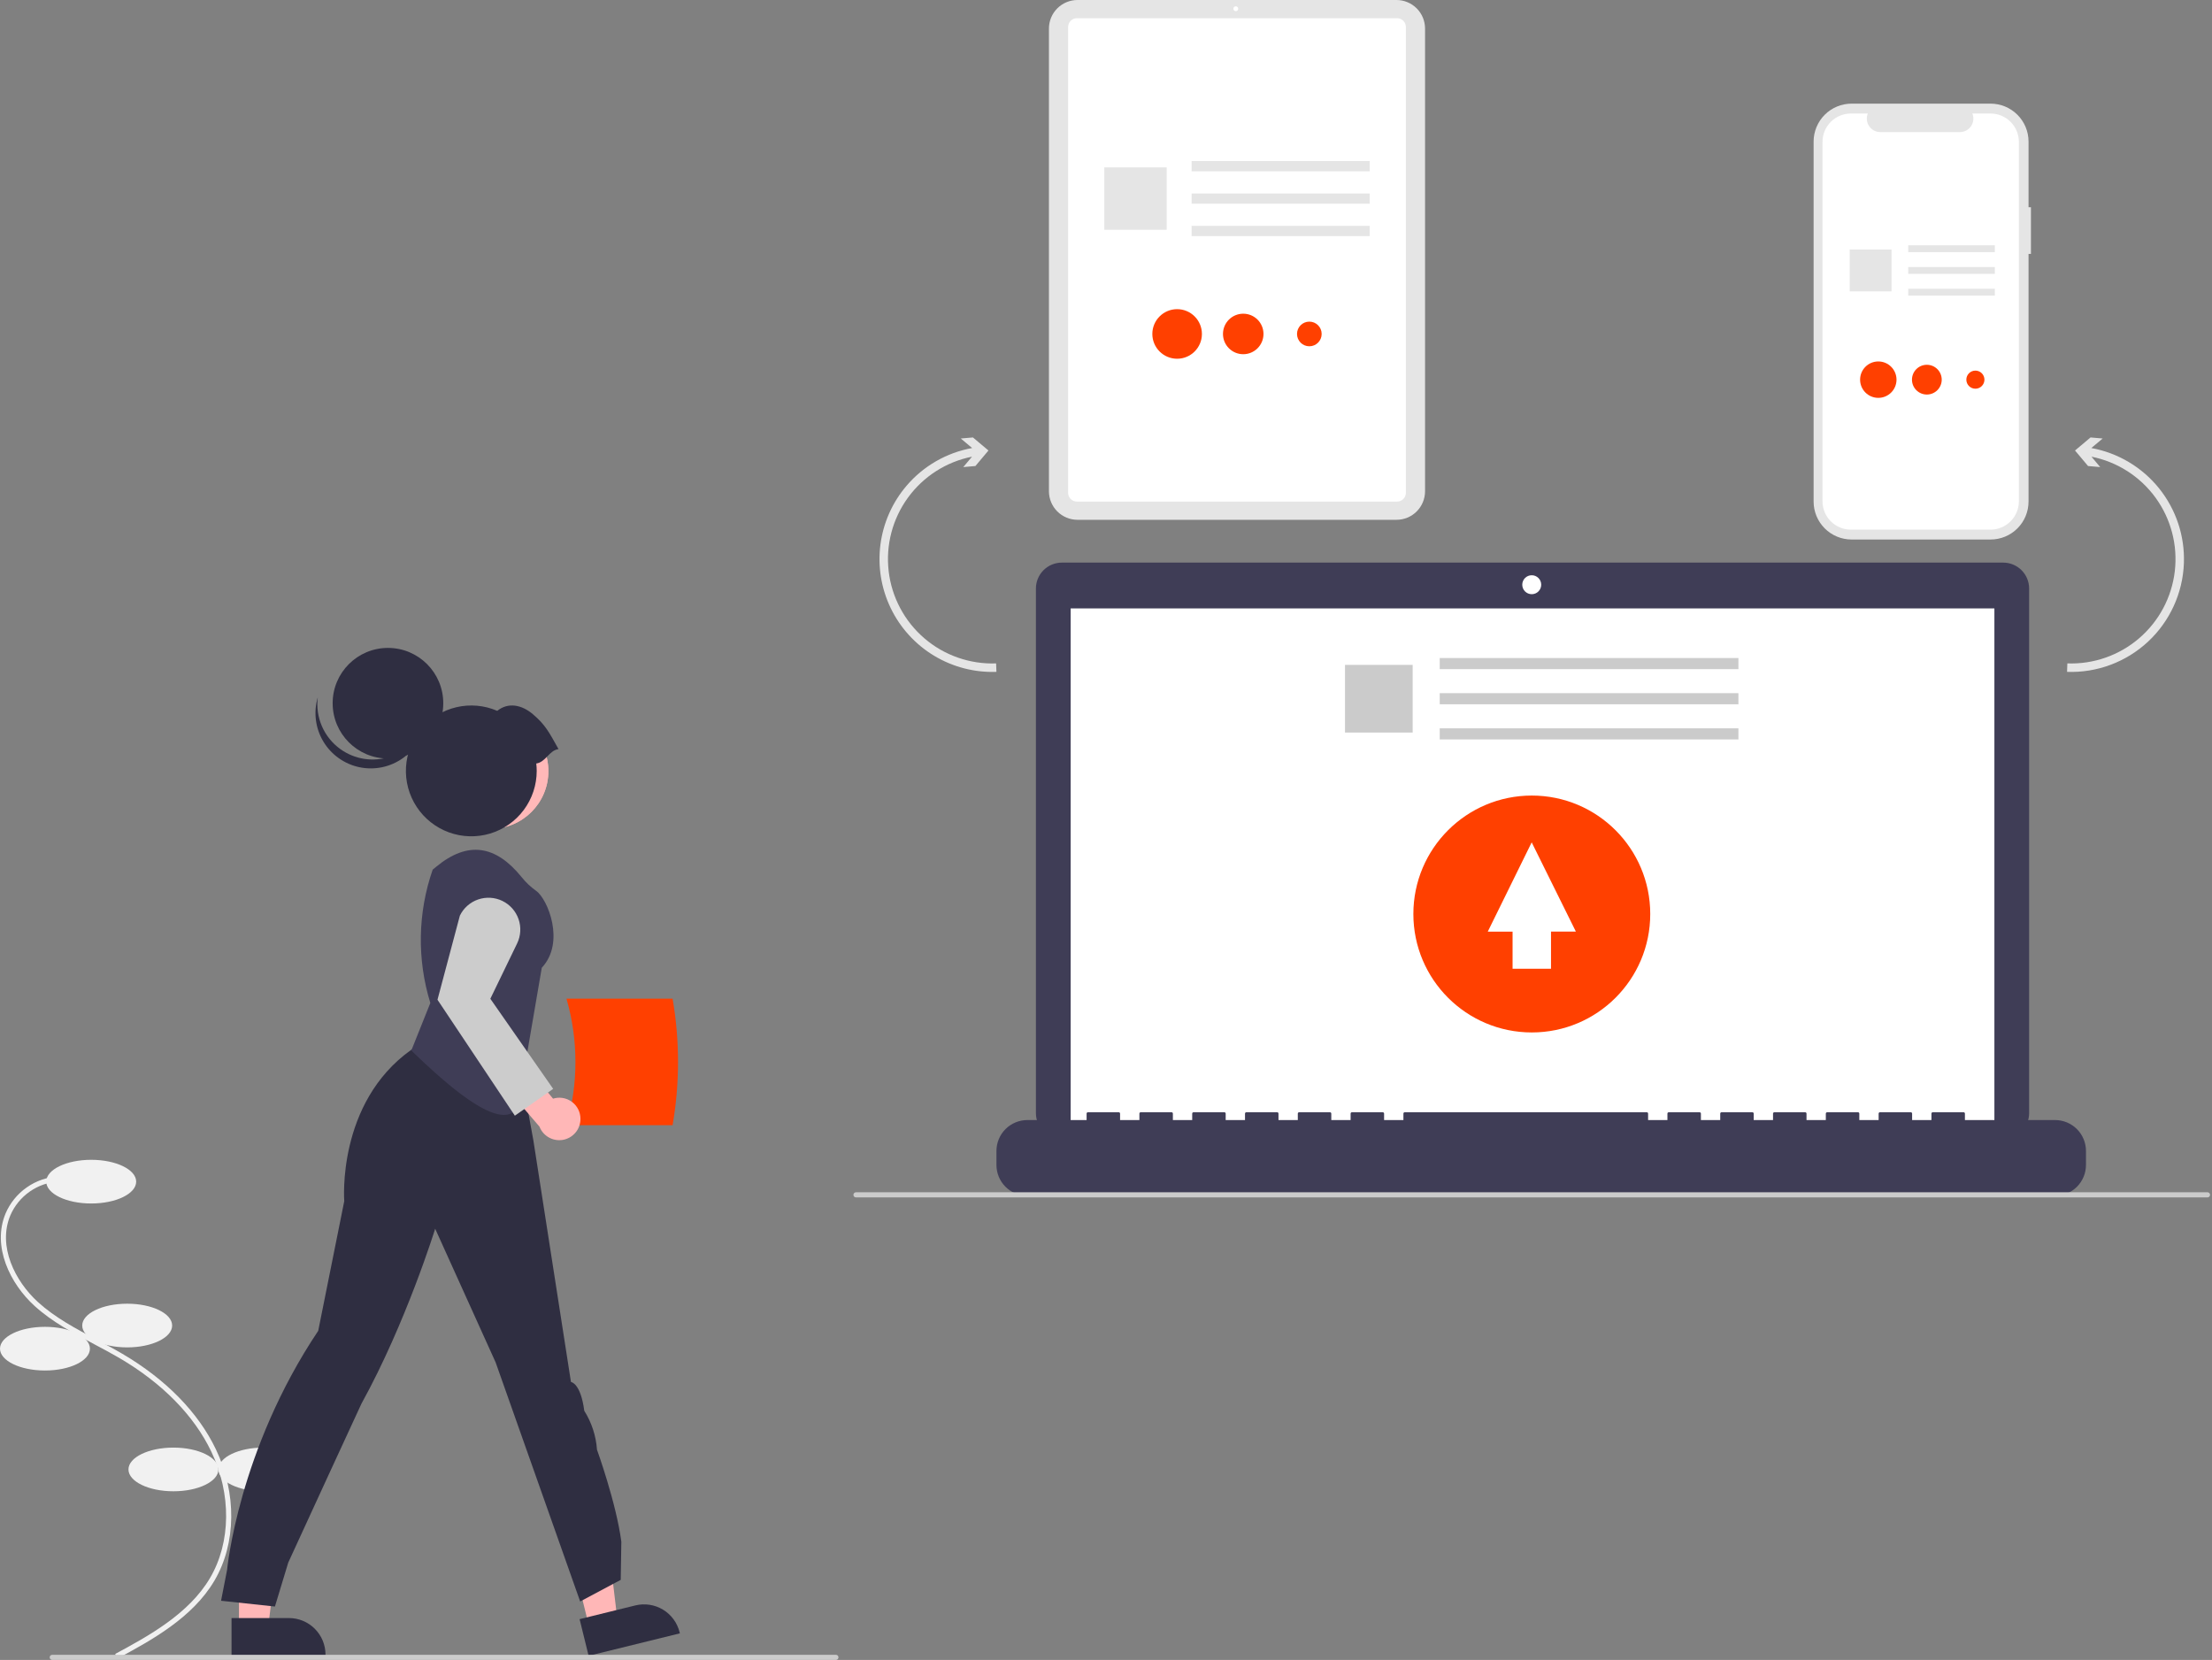 <svg width="677" height="508" viewBox="0 0 677 508" fill="none" xmlns="http://www.w3.org/2000/svg">
<rect x="0" y="0" width="677" height="508" fill="#808080" stroke="none"/>
<g clip-path="url(#clip0_114_246)">
<path d="M36 507.558L35.252 506.175C45.281 500.751 57.763 494.001 64.282 482.924C70.709 472.004 70.853 457.176 64.659 444.226C59.387 433.204 49.703 423.33 36.655 415.67C34.081 414.159 31.379 412.727 28.766 411.342C22.45 407.995 15.92 404.534 10.534 399.623C3.118 392.859 -2.494 381.509 1.689 371.399C3.064 368.172 5.317 365.396 8.191 363.385C11.065 361.374 14.446 360.209 17.949 360.022L18.038 361.593C14.829 361.763 11.731 362.829 9.098 364.671C6.464 366.512 4.399 369.055 3.138 372.011C-0.749 381.406 4.583 392.067 11.594 398.461C16.832 403.237 23.273 406.651 29.503 409.953C32.13 411.345 34.848 412.786 37.451 414.314C50.771 422.133 60.67 432.242 66.077 443.547C72.495 456.963 72.326 472.357 65.638 483.722C58.896 495.176 46.201 502.042 36 507.558Z" fill="#F1F1F1"/>
<path d="M27.917 368.312C35.517 368.312 41.678 365.319 41.678 361.627C41.678 357.936 35.517 354.943 27.917 354.943C20.317 354.943 14.155 357.936 14.155 361.627C14.155 365.319 20.317 368.312 27.917 368.312Z" fill="#F1F1F1"/>
<path d="M38.926 412.349C46.526 412.349 52.687 409.356 52.687 405.665C52.687 401.973 46.526 398.98 38.926 398.98C31.325 398.98 25.164 401.973 25.164 405.665C25.164 409.356 31.325 412.349 38.926 412.349Z" fill="#F1F1F1"/>
<path d="M13.762 419.426C21.362 419.426 27.523 416.434 27.523 412.742C27.523 409.05 21.362 406.058 13.762 406.058C6.161 406.058 0 409.05 0 412.742C0 416.434 6.161 419.426 13.762 419.426Z" fill="#F1F1F1"/>
<path d="M53.081 456.386C60.681 456.386 66.843 453.393 66.843 449.702C66.843 446.01 60.681 443.018 53.081 443.018C45.481 443.018 39.319 446.01 39.319 449.702C39.319 453.393 45.481 456.386 53.081 456.386Z" fill="#F1F1F1"/>
<path d="M80.603 456.386C88.204 456.386 94.365 453.393 94.365 449.702C94.365 446.01 88.204 443.018 80.603 443.018C73.003 443.018 66.842 446.01 66.842 449.702C66.842 453.393 73.003 456.386 80.603 456.386Z" fill="#F1F1F1"/>
<path d="M173.373 344.354H205.853C208.07 331.54 208.07 318.441 205.853 305.627H173.373C177.032 318.277 177.032 331.704 173.373 344.354Z" fill="#FF4000"/>
<path d="M73.139 498.094H82.058L86.302 463.692L73.138 463.692L73.139 498.094Z" fill="#FFB7B7"/>
<path d="M70.864 495.182L88.429 495.181H88.43C91.398 495.181 94.246 496.361 96.345 498.46C98.444 500.559 99.623 503.406 99.624 506.375V506.739L70.865 506.74L70.864 495.182Z" fill="#2F2E41"/>
<path d="M180.295 497.801L188.955 495.67L184.856 461.25L172.073 464.396L180.295 497.801Z" fill="#FFB7B7"/>
<path d="M177.391 495.517L194.447 491.319L194.447 491.319C197.33 490.61 200.376 491.075 202.916 492.612C205.456 494.148 207.282 496.631 207.991 499.514L208.078 499.867L180.153 506.74L177.391 495.517Z" fill="#2F2E41"/>
<path d="M67.654 489.891L69.507 480.412C69.507 480.412 72.918 443.81 97.394 407.28L105.361 367.599C105.361 367.599 102.995 337.562 125.831 321.303L132.872 316.453L157.556 317.868L163.257 349.081L174.745 422.933C174.745 422.933 177.709 423.211 178.821 431.751C181.08 435.337 182.417 439.427 182.711 443.655C182.711 443.655 188.59 459.873 190.165 471.814L189.98 483.498L177.566 490.112L151.693 416.941L133.188 376.034C133.188 376.034 124.281 404.855 110.639 429.546C110.639 429.546 91.953 469.99 88.22 478.207L84.144 491.655L67.654 489.891Z" fill="#2F2E41"/>
<path d="M150.187 253.648C159.932 253.648 167.831 245.748 167.831 236.004C167.831 226.26 159.932 218.36 150.187 218.36C140.443 218.36 132.544 226.26 132.544 236.004C132.544 245.748 140.443 253.648 150.187 253.648Z" fill="#FFB7B7"/>
<path d="M150.187 253.648C159.932 253.648 167.831 245.748 167.831 236.004C167.831 226.26 159.932 218.36 150.187 218.36C140.443 218.36 132.544 226.26 132.544 236.004C132.544 245.748 140.443 253.648 150.187 253.648Z" fill="#FFB8B8"/>
<path d="M125.883 321.492L131.707 306.943C127.592 293.614 127.844 279.319 132.427 266.143L133.541 265.226C143.249 257.231 151.77 258.687 159.677 268.466C160.95 270.056 162.439 271.46 164.101 272.638C167.588 275.084 173.12 288.377 165.816 296.169L159.972 330.258C160.587 349.079 146.93 341.992 125.883 321.492Z" fill="#3F3D56"/>
<path d="M177.601 341.588C177.483 340.651 177.161 339.751 176.658 338.952C176.154 338.153 175.482 337.474 174.687 336.964C173.893 336.453 172.997 336.122 172.061 335.995C171.125 335.868 170.173 335.948 169.271 336.229L159.815 324.894L151.525 328.96L165.104 344.78C165.676 346.263 166.772 347.485 168.185 348.214C169.598 348.943 171.23 349.128 172.77 348.735C174.311 348.341 175.653 347.396 176.544 346.079C177.434 344.762 177.81 343.164 177.601 341.588V341.588Z" fill="#FFB7B7"/>
<path d="M157.575 341.439L133.898 305.952L140.745 280.221C141.873 277.899 143.878 276.12 146.318 275.275C148.757 274.43 151.433 274.589 153.756 275.716C156.079 276.843 157.859 278.846 158.705 281.285C159.552 283.724 159.396 286.4 158.27 288.724L150.073 305.656L169.301 333.23L157.575 341.439Z" fill="#CCCCCC"/>
<path d="M118.738 232.14C128.087 232.14 135.665 224.561 135.665 215.213C135.665 205.864 128.087 198.286 118.738 198.286C109.39 198.286 101.812 205.864 101.812 215.213C101.812 224.561 109.39 232.14 118.738 232.14Z" fill="#2F2E41"/>
<path d="M104.137 229.229C106.328 230.813 108.867 231.849 111.54 232.25C114.213 232.651 116.943 232.407 119.503 231.537C122.062 230.666 124.376 229.196 126.25 227.248C128.125 225.3 129.505 222.932 130.277 220.341C129.985 222.663 129.215 224.899 128.015 226.908C126.815 228.917 125.212 230.656 123.307 232.014C121.401 233.372 119.235 234.32 116.944 234.799C114.654 235.278 112.289 235.276 109.999 234.795C107.709 234.314 105.544 233.363 103.64 232.002C101.736 230.642 100.135 228.901 98.938 226.891C97.74 224.88 96.973 222.643 96.683 220.321C96.394 217.999 96.59 215.643 97.257 213.4C96.878 216.413 97.317 219.473 98.527 222.258C99.738 225.043 101.676 227.451 104.137 229.229Z" fill="#2F2E41"/>
<path d="M170.938 229.248C167.983 223.958 166.853 221.748 163.043 218.531C159.673 215.686 155.529 214.85 152.186 217.546C148.232 215.838 143.832 215.45 139.64 216.442C135.447 217.433 131.687 219.75 128.917 223.049C126.146 226.347 124.514 230.452 124.262 234.752C124.01 239.052 125.152 243.319 127.518 246.919C129.884 250.519 133.348 253.259 137.396 254.733C141.444 256.207 145.859 256.336 149.986 255.101C154.113 253.866 157.731 251.333 160.304 247.878C162.876 244.422 164.265 240.229 164.265 235.922C164.262 235.165 164.216 234.409 164.129 233.658C167.034 233.25 168.033 229.656 170.938 229.248Z" fill="#2F2E41"/>
<path d="M255.834 508H15.989C15.78 508 15.58 507.917 15.432 507.77C15.285 507.622 15.202 507.422 15.202 507.214C15.202 507.005 15.285 506.805 15.432 506.658C15.58 506.51 15.78 506.427 15.989 506.427H255.834C256.042 506.427 256.242 506.51 256.39 506.658C256.537 506.805 256.62 507.005 256.62 507.214C256.62 507.422 256.537 507.622 256.39 507.77C256.242 507.917 256.042 508 255.834 508Z" fill="#CBCBCB"/>
<path d="M621.583 63.417H620.85V43.338C620.85 41.812 620.55 40.301 619.966 38.891C619.382 37.481 618.526 36.2 617.447 35.121C616.367 34.042 615.086 33.186 613.677 32.602C612.267 32.018 610.755 31.717 609.229 31.717H566.69C565.164 31.717 563.653 32.018 562.243 32.602C560.833 33.186 559.552 34.042 558.473 35.121C557.394 36.2 556.538 37.481 555.954 38.891C555.37 40.301 555.069 41.812 555.069 43.338V153.491C555.069 156.573 556.294 159.528 558.473 161.708C560.652 163.887 563.608 165.111 566.69 165.111H609.229C612.311 165.111 615.267 163.887 617.447 161.708C619.626 159.528 620.85 156.573 620.85 153.491V77.709H621.583V63.417Z" fill="#E5E5E5"/>
<path d="M609.213 34.741H603.661C603.916 35.367 604.013 36.046 603.944 36.719C603.875 37.391 603.642 38.036 603.265 38.598C602.888 39.159 602.378 39.619 601.782 39.937C601.185 40.255 600.519 40.421 599.843 40.421H575.473C574.797 40.421 574.131 40.255 573.535 39.937C572.938 39.619 572.428 39.159 572.051 38.598C571.674 38.036 571.441 37.391 571.372 36.719C571.303 36.046 571.4 35.367 571.656 34.741H566.469C564.168 34.741 561.96 35.655 560.333 37.282C558.705 38.91 557.791 41.117 557.791 43.419V153.41C557.791 155.711 558.705 157.919 560.333 159.546C561.96 161.174 564.168 162.088 566.469 162.088H609.213C610.353 162.088 611.482 161.864 612.534 161.428C613.587 160.991 614.544 160.352 615.35 159.546C616.156 158.74 616.795 157.784 617.231 156.731C617.667 155.678 617.892 154.549 617.892 153.41V43.419C617.892 42.279 617.667 41.151 617.231 40.098C616.795 39.045 616.156 38.088 615.35 37.282C614.544 36.477 613.587 35.837 612.534 35.401C611.482 34.965 610.353 34.741 609.213 34.741Z" fill="white"/>
<path d="M610.537 75.068H584.035V77.168H610.537V75.068Z" fill="#E5E5E5"/>
<path d="M610.537 81.717H584.035V83.817H610.537V81.717Z" fill="#E5E5E5"/>
<path d="M610.537 88.366H584.035V90.466H610.537V88.366Z" fill="#E5E5E5"/>
<path d="M578.918 76.365H566.115V89.168H578.918V76.365Z" fill="#E5E5E5"/>
<path d="M574.87 121.761C577.947 121.761 580.442 119.267 580.442 116.19C580.442 113.113 577.947 110.618 574.87 110.618C571.793 110.618 569.299 113.113 569.299 116.19C569.299 119.267 571.793 121.761 574.87 121.761Z" fill="#FF4000"/>
<path d="M589.726 120.742C592.241 120.742 594.279 118.704 594.279 116.19C594.279 113.675 592.241 111.637 589.726 111.637C587.212 111.637 585.174 113.675 585.174 116.19C585.174 118.704 587.212 120.742 589.726 120.742Z" fill="#FF4000"/>
<path d="M604.584 118.959C606.114 118.959 607.354 117.719 607.354 116.19C607.354 114.66 606.114 113.42 604.584 113.42C603.054 113.42 601.814 114.66 601.814 116.19C601.814 117.719 603.054 118.959 604.584 118.959Z" fill="#FF4000"/>
<path d="M427.419 159.078H329.766C327.452 159.076 325.233 158.155 323.596 156.518C321.959 154.882 321.039 152.663 321.036 150.348V8.73C321.039 6.415 321.959 4.196 323.596 2.56C325.233 0.923 327.452 0.003 329.766 0H427.419C429.733 0.003 431.952 0.923 433.589 2.56C435.226 4.196 436.146 6.415 436.149 8.73V150.348C436.146 152.663 435.226 154.882 433.589 156.518C431.952 158.155 429.733 159.076 427.419 159.078Z" fill="#E5E5E5"/>
<path d="M427.591 153.508H329.594C328.881 153.508 328.197 153.224 327.692 152.719C327.188 152.215 326.904 151.531 326.903 150.817V8.261C326.904 7.548 327.188 6.864 327.692 6.359C328.197 5.855 328.881 5.571 329.594 5.57H427.591C428.304 5.571 428.988 5.855 429.493 6.359C429.997 6.864 430.281 7.548 430.282 8.261V150.817C430.281 151.531 429.997 152.215 429.493 152.719C428.988 153.224 428.304 153.508 427.591 153.508Z" fill="white"/>
<path d="M378.221 3.416C378.631 3.416 378.964 3.084 378.964 2.674C378.964 2.263 378.631 1.931 378.221 1.931C377.811 1.931 377.479 2.263 377.479 2.674C377.479 3.084 377.811 3.416 378.221 3.416Z" fill="white"/>
<path d="M419.208 49.29H364.703V52.422H419.208V49.29Z" fill="#E5E5E5"/>
<path d="M419.208 59.207H364.703V62.339H419.208V59.207Z" fill="#E5E5E5"/>
<path d="M419.208 69.124H364.703V72.255H419.208V69.124Z" fill="#E5E5E5"/>
<path d="M357.072 51.225H337.978V70.32H357.072V51.225Z" fill="#E5E5E5"/>
<path d="M360.268 109.788C364.458 109.788 367.855 106.392 367.855 102.201C367.855 98.011 364.458 94.614 360.268 94.614C356.078 94.614 352.681 98.011 352.681 102.201C352.681 106.392 356.078 109.788 360.268 109.788Z" fill="#FF4000"/>
<path d="M380.501 108.401C383.925 108.401 386.7 105.625 386.7 102.201C386.7 98.777 383.925 96.002 380.501 96.002C377.077 96.002 374.301 98.777 374.301 102.201C374.301 105.625 377.077 108.401 380.501 108.401Z" fill="#FF4000"/>
<path d="M400.733 105.973C402.816 105.973 404.505 104.285 404.505 102.201C404.505 100.118 402.816 98.43 400.733 98.43C398.65 98.43 396.961 100.118 396.961 102.201C396.961 104.285 398.65 105.973 400.733 105.973Z" fill="#FF4000"/>
<path d="M613.101 172.18H324.981C323.94 172.18 322.908 172.385 321.946 172.783C320.984 173.182 320.11 173.766 319.374 174.502C318.637 175.239 318.053 176.113 317.654 177.075C317.256 178.037 317.051 179.069 317.051 180.11V340.645C317.051 342.748 317.886 344.765 319.374 346.253C320.861 347.74 322.878 348.575 324.981 348.575H613.101C615.204 348.575 617.221 347.74 618.709 346.253C620.196 344.765 621.031 342.748 621.031 340.645V180.11C621.031 178.007 620.196 175.99 618.709 174.502C617.221 173.015 615.204 172.18 613.101 172.18Z" fill="#3F3D56"/>
<path d="M610.4 186.195H327.684V345.676H610.4V186.195Z" fill="white"/>
<path d="M468.8 181.845C470.401 181.845 471.7 180.547 471.7 178.946C471.7 177.344 470.401 176.046 468.8 176.046C467.199 176.046 465.9 177.344 465.9 178.946C465.9 180.547 467.199 181.845 468.8 181.845Z" fill="white"/>
<path d="M628.97 342.776H601.379V340.788C601.379 340.736 601.369 340.685 601.349 340.637C601.329 340.589 601.3 340.546 601.263 340.509C601.227 340.473 601.183 340.444 601.136 340.424C601.088 340.404 601.036 340.394 600.985 340.394H591.525C591.473 340.394 591.422 340.404 591.374 340.424C591.326 340.444 591.283 340.473 591.246 340.509C591.209 340.546 591.18 340.589 591.161 340.637C591.141 340.685 591.131 340.736 591.131 340.788V342.776H585.218V340.788C585.218 340.736 585.208 340.685 585.188 340.637C585.168 340.589 585.139 340.546 585.103 340.509C585.066 340.473 585.023 340.444 584.975 340.424C584.927 340.404 584.876 340.394 584.824 340.394H575.364C575.312 340.394 575.261 340.404 575.213 340.424C575.166 340.444 575.122 340.473 575.086 340.509C575.049 340.546 575.02 340.589 575 340.637C574.98 340.685 574.97 340.736 574.97 340.788V342.776H569.058V340.788C569.058 340.736 569.047 340.685 569.028 340.637C569.008 340.589 568.979 340.546 568.942 340.509C568.906 340.473 568.862 340.444 568.814 340.424C568.766 340.404 568.715 340.394 568.664 340.394H559.204C559.152 340.394 559.101 340.404 559.053 340.424C559.005 340.444 558.961 340.473 558.925 340.509C558.888 340.546 558.859 340.589 558.839 340.637C558.82 340.685 558.809 340.736 558.809 340.788V342.776H552.897V340.788C552.897 340.736 552.887 340.685 552.867 340.637C552.847 340.589 552.818 340.546 552.782 340.509C552.745 340.473 552.702 340.444 552.654 340.424C552.606 340.404 552.555 340.394 552.503 340.394H543.043C542.991 340.394 542.94 340.404 542.892 340.424C542.844 340.444 542.801 340.473 542.764 340.509C542.728 340.546 542.699 340.589 542.679 340.637C542.659 340.685 542.649 340.736 542.649 340.788V342.776H536.736V340.788C536.736 340.736 536.726 340.685 536.706 340.637C536.687 340.589 536.658 340.546 536.621 340.509C536.584 340.473 536.541 340.444 536.493 340.424C536.445 340.404 536.394 340.394 536.342 340.394H526.882C526.831 340.394 526.779 340.404 526.732 340.424C526.684 340.444 526.64 340.473 526.604 340.509C526.567 340.546 526.538 340.589 526.518 340.637C526.498 340.685 526.488 340.736 526.488 340.788V342.776H520.576V340.788C520.576 340.736 520.566 340.685 520.546 340.637C520.526 340.589 520.497 340.546 520.46 340.509C520.424 340.473 520.38 340.444 520.333 340.424C520.285 340.404 520.233 340.394 520.182 340.394H510.722C510.67 340.394 510.619 340.404 510.571 340.424C510.523 340.444 510.48 340.473 510.443 340.509C510.406 340.546 510.377 340.589 510.358 340.637C510.338 340.685 510.328 340.736 510.328 340.788V342.776H504.415V340.788C504.415 340.736 504.405 340.685 504.385 340.637C504.365 340.589 504.336 340.546 504.3 340.509C504.263 340.473 504.22 340.444 504.172 340.424C504.124 340.404 504.073 340.394 504.021 340.394H429.919C429.867 340.394 429.816 340.404 429.768 340.424C429.72 340.444 429.677 340.473 429.64 340.509C429.603 340.546 429.574 340.589 429.555 340.637C429.535 340.685 429.525 340.736 429.525 340.788V342.776H423.612V340.788C423.612 340.736 423.602 340.685 423.582 340.637C423.562 340.589 423.533 340.546 423.497 340.509C423.46 340.473 423.417 340.444 423.369 340.424C423.321 340.404 423.27 340.394 423.218 340.394H413.758C413.706 340.394 413.655 340.404 413.607 340.424C413.56 340.444 413.516 340.473 413.479 340.509C413.443 340.546 413.414 340.589 413.394 340.637C413.374 340.685 413.364 340.736 413.364 340.788V342.776H407.452V340.788C407.452 340.736 407.441 340.685 407.422 340.637C407.402 340.589 407.373 340.546 407.336 340.509C407.3 340.473 407.256 340.444 407.208 340.424C407.161 340.404 407.109 340.394 407.057 340.394H397.598C397.546 340.394 397.495 340.404 397.447 340.424C397.399 340.444 397.355 340.473 397.319 340.509C397.282 340.546 397.253 340.589 397.233 340.637C397.214 340.685 397.203 340.736 397.203 340.788V342.776H391.291V340.788C391.291 340.736 391.281 340.685 391.261 340.637C391.241 340.589 391.212 340.546 391.176 340.509C391.139 340.473 391.095 340.444 391.048 340.424C391 340.404 390.949 340.394 390.897 340.394H381.437C381.385 340.394 381.334 340.404 381.286 340.424C381.238 340.444 381.195 340.473 381.158 340.509C381.122 340.546 381.093 340.589 381.073 340.637C381.053 340.685 381.043 340.736 381.043 340.788V342.776H375.13V340.788C375.13 340.736 375.12 340.685 375.1 340.637C375.081 340.589 375.052 340.546 375.015 340.509C374.978 340.473 374.935 340.444 374.887 340.424C374.839 340.404 374.788 340.394 374.736 340.394H365.276C365.225 340.394 365.173 340.404 365.126 340.424C365.078 340.444 365.034 340.473 364.998 340.509C364.961 340.546 364.932 340.589 364.912 340.637C364.892 340.685 364.882 340.736 364.882 340.788V342.776H358.97V340.788C358.97 340.736 358.96 340.685 358.94 340.637C358.92 340.589 358.891 340.546 358.854 340.509C358.818 340.473 358.774 340.444 358.726 340.424C358.679 340.404 358.627 340.394 358.576 340.394H349.116C349.011 340.394 348.911 340.435 348.837 340.509C348.763 340.583 348.722 340.683 348.722 340.788V342.776H342.809V340.788C342.809 340.736 342.799 340.685 342.779 340.637C342.759 340.589 342.73 340.546 342.694 340.509C342.657 340.473 342.614 340.444 342.566 340.424C342.518 340.404 342.467 340.394 342.415 340.394H332.955C332.851 340.394 332.75 340.435 332.676 340.509C332.603 340.583 332.561 340.683 332.561 340.788V342.776H314.43C313.187 342.776 311.957 343.021 310.809 343.496C309.662 343.971 308.619 344.668 307.74 345.547C306.862 346.425 306.165 347.468 305.69 348.616C305.214 349.763 304.97 350.994 304.97 352.236V356.513C304.97 359.022 305.966 361.428 307.74 363.203C309.515 364.977 311.921 365.973 314.43 365.973H628.97C631.479 365.973 633.885 364.977 635.659 363.203C637.433 361.428 638.43 359.022 638.43 356.513V352.236C638.43 350.994 638.185 349.763 637.71 348.616C637.234 347.468 636.538 346.425 635.659 345.547C634.781 344.668 633.738 343.972 632.59 343.496C631.443 343.021 630.212 342.776 628.97 342.776Z" fill="#3F3D56"/>
<path d="M532.061 201.38H440.638V204.777H532.061V201.38Z" fill="#CBCBCB"/>
<path d="M532.061 212.137H440.638V215.534H532.061V212.137Z" fill="#CBCBCB"/>
<path d="M532.061 222.895H440.638V226.292H532.061V222.895Z" fill="#CBCBCB"/>
<path d="M432.36 203.479H411.646V224.192H432.36V203.479Z" fill="#CBCBCB"/>
<path d="M468.821 315.965C488.84 315.965 505.069 299.736 505.069 279.717C505.069 259.697 488.84 243.469 468.821 243.469C448.801 243.469 432.572 259.697 432.572 279.717C432.572 299.736 448.801 315.965 468.821 315.965Z" fill="#FF4000"/>
<path d="M462.936 285.125H455.336L468.786 257.791L482.307 285.1H474.7V296.464H462.936V285.125Z" fill="white"/>
<path d="M277.475 148.638C282.632 142.599 289.717 138.528 297.532 137.114L294.06 134.197L297.773 133.876L302.525 137.87L298.531 142.622L294.818 142.943L297.494 139.761C289.616 141.326 282.617 145.8 277.889 152.293C273.162 158.786 271.053 166.821 271.983 174.798C272.913 182.776 276.813 190.111 282.908 195.342C289.002 200.573 296.843 203.317 304.869 203.028L304.963 205.615C298.258 205.856 291.628 204.14 285.882 200.675C280.137 197.21 275.525 192.147 272.61 186.104C269.695 180.062 268.602 173.301 269.466 166.647C270.33 159.994 273.113 153.736 277.475 148.638Z" fill="#E5E5E5"/>
<path d="M668.399 172.337C668.07 181.492 664.117 190.142 657.411 196.383C650.704 202.623 641.793 205.945 632.638 205.615L632.731 203.028C640.757 203.317 648.598 200.573 654.692 195.342C660.787 190.111 664.687 182.776 665.617 174.798C666.547 166.821 664.439 158.786 659.711 152.293C654.984 145.8 647.984 141.326 640.106 139.761L642.783 142.943L639.069 142.622L635.075 137.87L639.827 133.876L643.54 134.197L640.068 137.114C648.235 138.601 655.594 142.979 660.796 149.447C665.999 155.916 668.698 164.041 668.399 172.337H668.399Z" fill="#E5E5E5"/>
<path d="M675.617 366.452H261.983C261.774 366.452 261.574 366.369 261.427 366.222C261.279 366.074 261.196 365.874 261.196 365.666C261.196 365.457 261.279 365.257 261.427 365.11C261.574 364.962 261.774 364.879 261.983 364.879H675.617C675.826 364.879 676.026 364.962 676.173 365.11C676.321 365.257 676.404 365.457 676.404 365.666C676.404 365.874 676.321 366.074 676.173 366.222C676.026 366.369 675.826 366.452 675.617 366.452Z" fill="#CBCBCB"/>
</g>
<defs>
<clipPath id="clip0_114_246">
<rect width="676.404" height="508" fill="white"/>
</clipPath>
</defs>
</svg>
